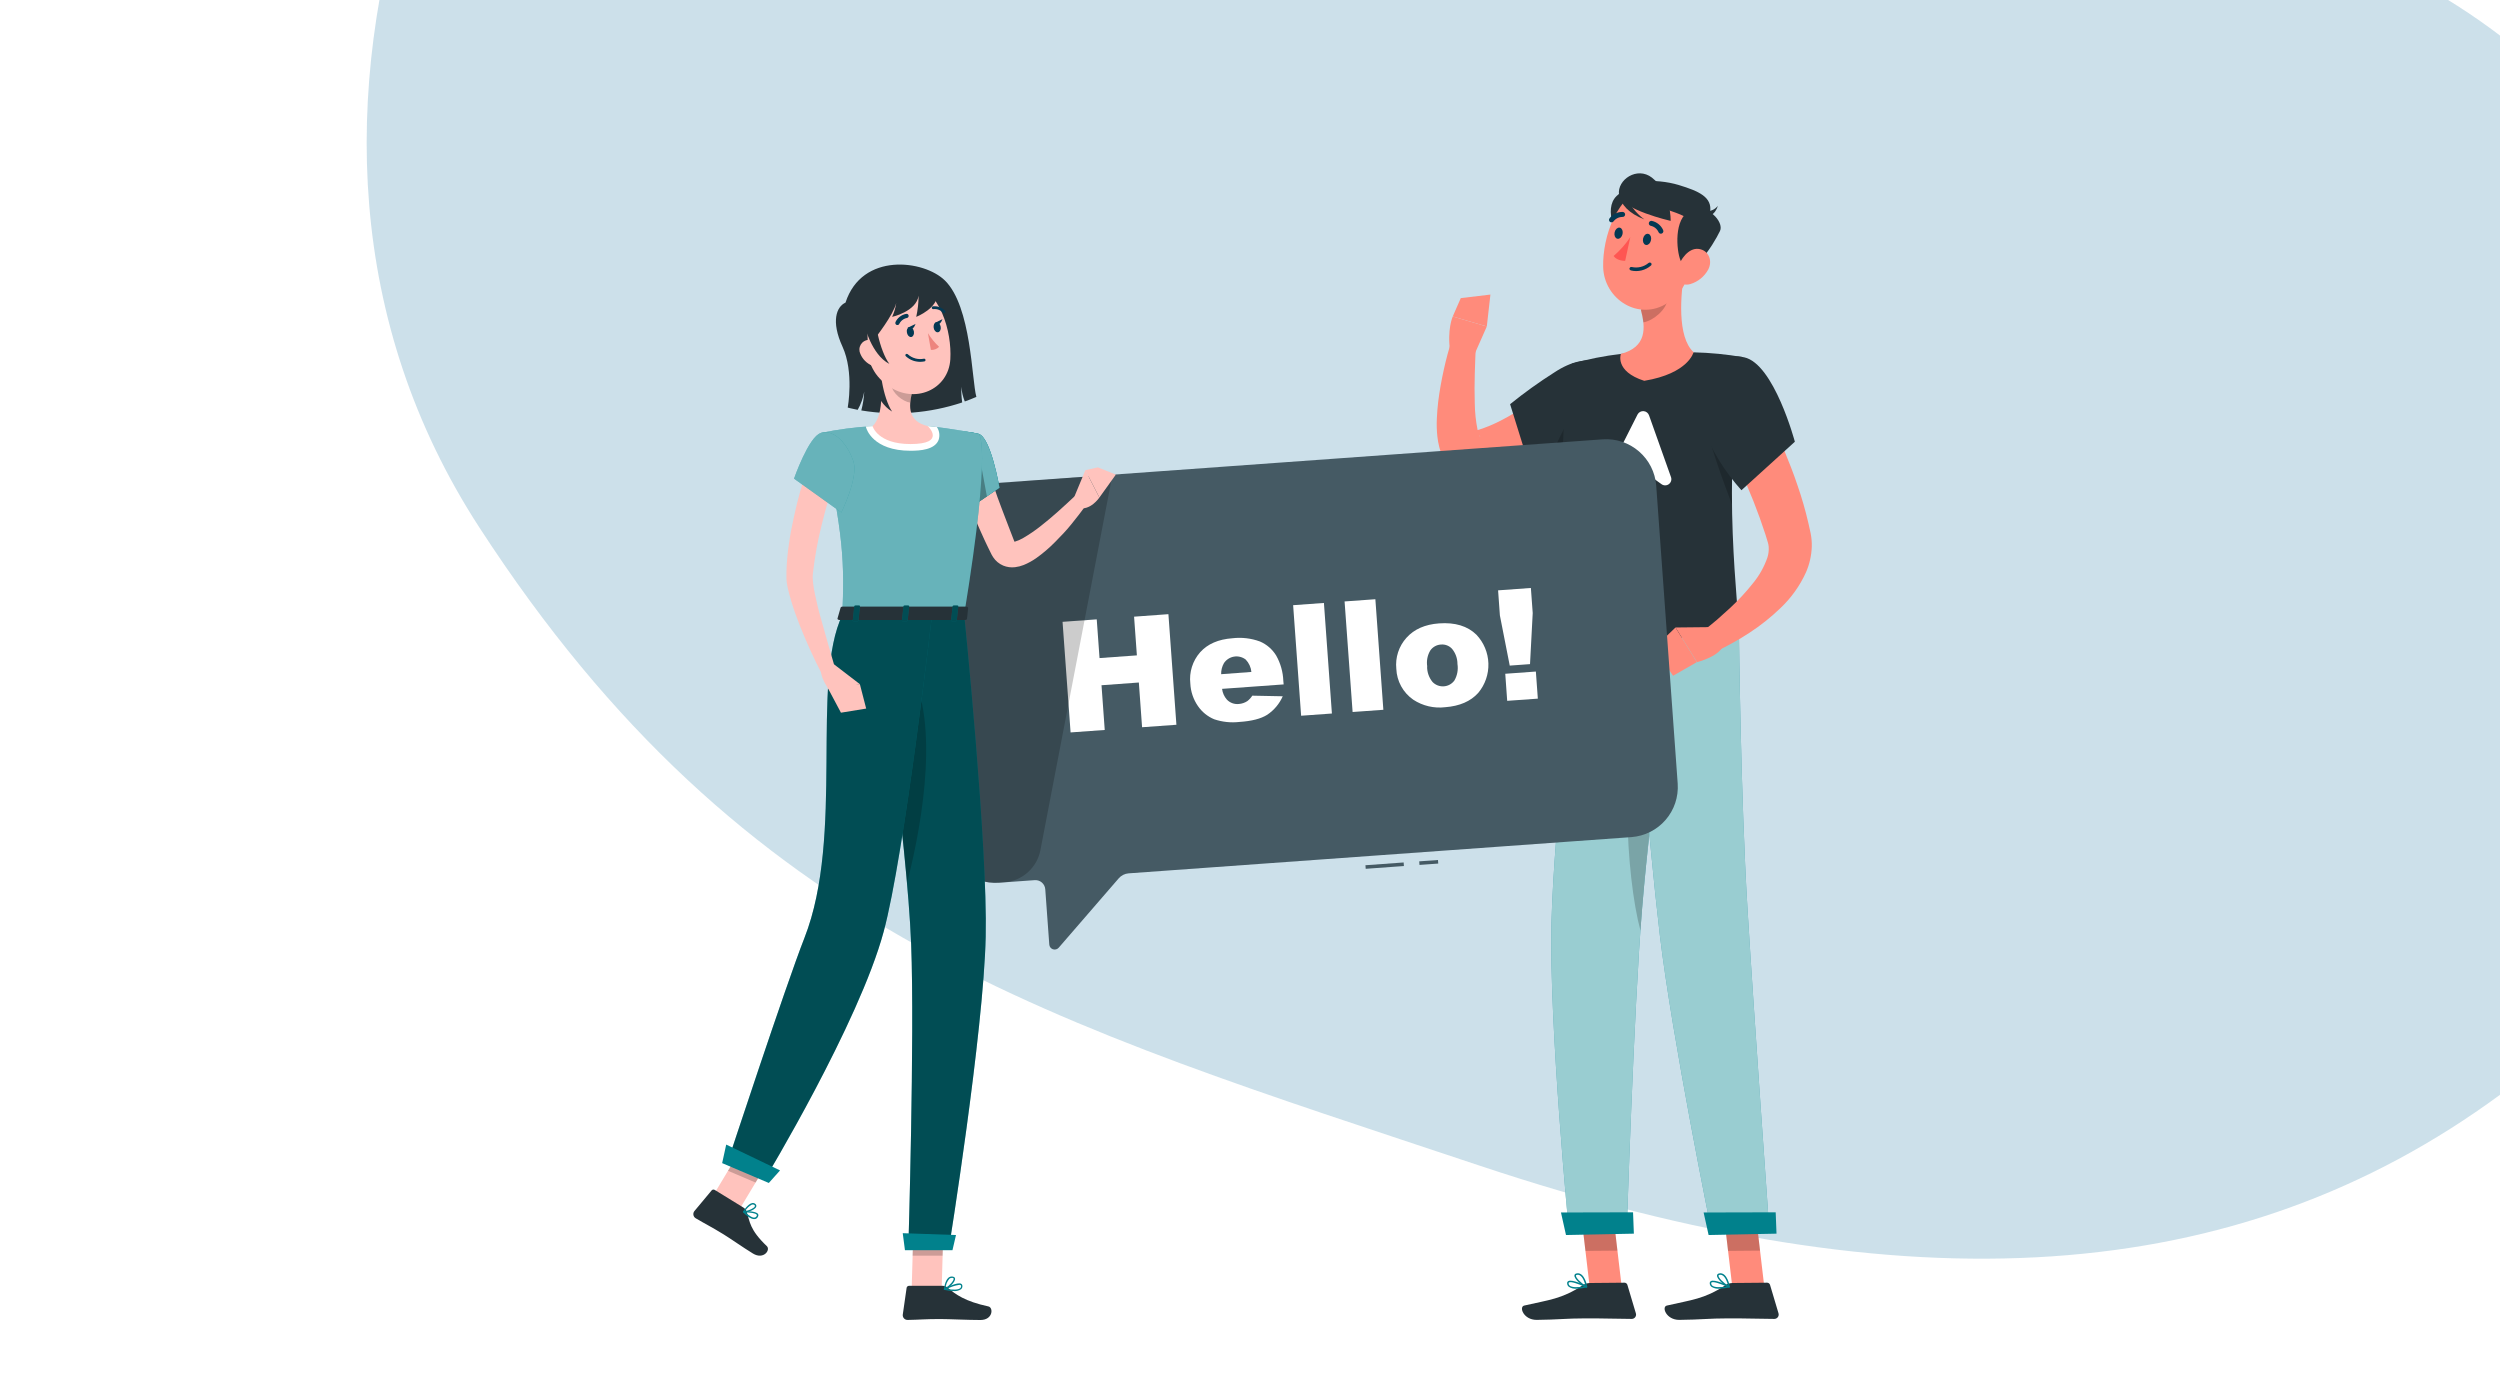 <svg width="375" height="209" viewBox="0 0 375 209" fill="none" xmlns="http://www.w3.org/2000/svg">
<rect x="0" y="0" width="375" height="209" fill="#808080" stroke="none"/>
<g clip-path="url(#clip0_0_3515)">
<rect width="375" height="209" fill="white"/>
<path opacity="0.2" d="M118.072 -104.162C118.072 -104.162 157.957 -136.738 209.832 -122.316C261.707 -107.895 283.429 -63.164 313.171 -32.435C328.753 -16.349 351.769 -10.421 370.279 1.964C429.479 41.565 420.702 130.625 375.063 164.172C335.549 193.251 286.176 196.29 221.932 174.844C157.688 153.398 111.717 140.516 71.88 79.082C32.042 17.648 68.936 -59.951 118.072 -104.162Z" fill="#036696"/>
<path d="M243.734 36.917C242.589 35.772 240.385 31.434 242.497 29.392C244.61 27.349 246.491 29.204 246.636 30.198C246.781 31.192 246.394 39.573 243.734 36.917Z" fill="#263238"/>
<path d="M243.249 192.962L238.448 193.005L237.142 181.91L241.937 181.867L243.249 192.962Z" fill="#FF8B7B"/>
<path d="M238.441 192.452L243.677 192.403C243.773 192.405 243.867 192.437 243.944 192.495C244.022 192.553 244.078 192.634 244.107 192.726L245.375 196.978C245.409 197.077 245.419 197.182 245.403 197.286C245.387 197.389 245.347 197.487 245.285 197.572C245.223 197.656 245.142 197.724 245.048 197.771C244.955 197.817 244.851 197.84 244.747 197.838C242.86 197.838 240.118 197.736 237.758 197.757C234.985 197.757 233.748 197.951 230.491 197.983C228.523 197.983 227.803 196.016 228.636 195.833C232.329 194.978 234.237 194.865 237.328 192.839C237.654 192.604 238.04 192.47 238.441 192.452Z" fill="#263238"/>
<path opacity="0.2" d="M237.142 181.916L237.819 187.636L242.614 187.593L241.942 181.873L237.142 181.916Z" fill="black"/>
<path d="M236.459 193.307C236.976 193.297 237.492 193.234 237.996 193.119C238.02 193.115 238.042 193.104 238.059 193.086C238.075 193.068 238.085 193.046 238.088 193.022C238.09 192.999 238.085 192.975 238.073 192.955C238.062 192.935 238.044 192.919 238.023 192.909C237.797 192.796 235.782 191.834 235.228 192.172C235.177 192.205 235.135 192.251 235.107 192.304C235.078 192.358 235.065 192.418 235.067 192.479C235.065 192.582 235.088 192.685 235.133 192.778C235.177 192.871 235.243 192.953 235.325 193.016C235.661 193.235 236.059 193.337 236.459 193.307ZM237.609 192.963C236.572 193.145 235.782 193.108 235.459 192.85C235.403 192.806 235.359 192.75 235.33 192.685C235.301 192.62 235.288 192.55 235.292 192.479C235.289 192.457 235.293 192.434 235.302 192.414C235.312 192.394 235.327 192.377 235.346 192.366C235.647 192.183 236.787 192.613 237.609 192.963Z" fill="#01818C"/>
<path d="M237.976 193.151C238.002 193.149 238.026 193.139 238.046 193.124C238.063 193.112 238.075 193.095 238.082 193.076C238.088 193.057 238.089 193.036 238.084 193.016C238.084 192.93 237.708 190.866 236.568 190.995C236.267 191.027 236.181 191.183 236.165 191.301C236.084 191.839 237.315 192.882 237.928 193.14L237.976 193.151ZM236.665 191.215C237.353 191.215 237.697 192.339 237.815 192.828C237.181 192.473 236.342 191.656 236.391 191.334C236.391 191.334 236.391 191.242 236.595 191.221L236.665 191.215Z" fill="#01818C"/>
<path d="M239.857 61.144L239.362 61.681L238.9 62.138C238.594 62.439 238.276 62.724 237.959 63.004C237.329 63.57 236.684 64.107 236.024 64.616C234.693 65.674 233.293 66.64 231.831 67.508C231.095 67.944 230.337 68.358 229.568 68.75C228.799 69.142 227.988 69.481 227.171 69.825C225.495 70.494 223.75 70.971 221.967 71.25L221.569 71.309C221.311 71.342 221.051 71.358 220.79 71.357C220.191 71.352 219.599 71.235 219.043 71.013C218.492 70.792 217.987 70.469 217.554 70.062C217.209 69.733 216.909 69.361 216.662 68.954C216.318 68.365 216.06 67.729 215.893 67.067C215.763 66.555 215.667 66.034 215.608 65.509C215.51 64.6 215.483 63.685 215.527 62.773C215.565 61.902 215.635 61.063 215.732 60.241C215.936 58.59 216.226 57.015 216.581 55.403C216.936 53.79 217.339 52.301 217.86 50.742L221.392 51.441C221.263 54.462 221.118 57.558 221.215 60.483C221.232 61.84 221.376 63.194 221.645 64.525C221.698 64.771 221.771 65.012 221.865 65.245C221.94 65.428 222.032 65.541 222.026 65.493C221.995 65.411 221.946 65.337 221.881 65.278C221.735 65.136 221.564 65.023 221.376 64.944C221.183 64.863 220.978 64.814 220.769 64.799C220.672 64.799 220.629 64.799 220.57 64.799H220.629L220.742 64.767C222.015 64.44 223.254 63.99 224.44 63.423C225.681 62.824 226.883 62.145 228.036 61.391C229.203 60.617 230.353 59.778 231.46 58.891C231.998 58.451 232.562 57.988 233.073 57.521L233.858 56.811L234.234 56.462L234.562 56.15L239.857 61.144Z" fill="#FF8B7B"/>
<path d="M242.7 59.246C242.517 54.177 238.357 52.414 233.143 55.87C230.844 57.328 228.631 58.916 226.515 60.628L229.885 71.454C229.885 71.454 236.336 69.406 240.066 65.385C242.577 62.654 242.765 60.972 242.7 59.246Z" fill="#263238"/>
<path opacity="0.2" d="M236.35 61.408C236.35 61.408 233.237 65.859 232.135 70.59C233.665 69.937 235.14 69.16 236.543 68.267L236.35 61.408Z" fill="black"/>
<path d="M221.216 53.05L223.022 48.97L217.91 47.476C217.91 47.476 217.034 49.427 217.534 52.776L221.216 53.05Z" fill="#FF8B7B"/>
<path d="M223.564 44.185L219.118 44.717L217.909 47.474L223.021 48.969L223.564 44.185Z" fill="#FF8B7B"/>
<path d="M236.383 95.993C236.383 95.993 233.083 123.656 232.717 138.46C232.341 153.839 235.356 184.861 235.356 184.861L244.016 184.678C244.016 184.678 245.059 151.468 246.317 136.25C247.682 119.662 251.123 95.692 251.123 95.692L236.383 95.993Z" fill="#01818C"/>
<path opacity="0.6" d="M236.383 95.993C236.383 95.993 233.083 123.656 232.717 138.46C232.341 153.839 235.356 184.861 235.356 184.861L244.016 184.678C244.016 184.678 245.059 151.468 246.317 136.25C247.682 119.662 251.123 95.692 251.123 95.692L236.383 95.993Z" fill="white"/>
<path opacity="0.2" d="M246.7 103.826C242.83 112.357 243.867 131.413 246.066 139.584C246.146 138.396 246.232 137.272 246.318 136.235C247.216 125.301 249.006 111.169 250.14 102.799C249.087 101.273 247.909 101.154 246.7 103.826Z" fill="black"/>
<path d="M245.08 185.049L234.899 185.254L234.146 181.873L244.957 181.846L245.08 185.049Z" fill="#01818C"/>
<path d="M264.638 192.962L259.843 193.005L258.537 181.91L263.332 181.867L264.638 192.962Z" fill="#FF8B7B"/>
<path d="M259.832 192.452L265.073 192.403C265.169 192.406 265.262 192.438 265.34 192.496C265.417 192.553 265.474 192.634 265.503 192.726L266.771 196.978C266.804 197.077 266.812 197.182 266.796 197.285C266.78 197.388 266.739 197.485 266.678 197.569C266.616 197.653 266.536 197.722 266.443 197.768C266.35 197.815 266.247 197.839 266.143 197.838C264.25 197.838 261.514 197.736 259.154 197.757C256.381 197.757 255.139 197.951 251.887 197.983C249.919 197.983 249.199 196.016 250.032 195.833C253.72 194.978 255.628 194.865 258.724 192.839C259.048 192.604 259.433 192.47 259.832 192.452Z" fill="#263238"/>
<path opacity="0.2" d="M258.537 181.916L259.209 187.636L264.009 187.593L263.337 181.873L258.537 181.916Z" fill="black"/>
<path d="M257.853 193.307C258.371 193.297 258.886 193.234 259.391 193.119C259.414 193.115 259.435 193.103 259.451 193.086C259.467 193.068 259.476 193.045 259.477 193.022C259.48 192.999 259.476 192.976 259.466 192.956C259.455 192.935 259.438 192.919 259.417 192.909C259.186 192.796 257.17 191.834 256.622 192.172C256.57 192.204 256.528 192.25 256.499 192.303C256.471 192.357 256.458 192.418 256.461 192.479C256.46 192.582 256.482 192.683 256.526 192.777C256.569 192.87 256.634 192.952 256.714 193.016C257.052 193.234 257.452 193.336 257.853 193.307ZM259.004 192.963C257.966 193.145 257.176 193.108 256.853 192.85C256.798 192.806 256.753 192.749 256.724 192.685C256.694 192.62 256.679 192.55 256.681 192.479C256.678 192.457 256.682 192.434 256.691 192.414C256.701 192.394 256.716 192.377 256.735 192.366C257.036 192.183 258.165 192.613 259.004 192.963Z" fill="#01818C"/>
<path d="M259.363 193.151C259.38 193.15 259.396 193.146 259.411 193.139C259.426 193.131 259.439 193.121 259.449 193.109C259.46 193.096 259.468 193.081 259.473 193.065C259.477 193.049 259.478 193.033 259.476 193.016C259.476 192.93 259.1 190.866 257.96 190.995C257.659 191.027 257.573 191.183 257.552 191.301C257.476 191.839 258.707 192.882 259.32 193.14L259.363 193.151ZM258.057 191.215C258.74 191.215 259.089 192.339 259.207 192.828C258.573 192.473 257.729 191.656 257.777 191.334C257.777 191.334 257.777 191.242 257.982 191.221L258.057 191.215Z" fill="#01818C"/>
<path d="M244.833 95.812C244.833 95.812 247.226 125.576 248.973 140.262C250.784 155.539 256.751 184.846 256.751 184.846L265.411 184.663C265.411 184.663 263.035 151.389 262.116 136.144C261.11 119.507 260.852 95.446 260.852 95.446L244.833 95.812Z" fill="#01818C"/>
<path opacity="0.6" d="M244.833 95.812C244.833 95.812 247.226 125.576 248.973 140.262C250.784 155.539 256.751 184.846 256.751 184.846L265.411 184.663C265.411 184.663 263.035 151.389 262.116 136.144C261.11 119.507 260.852 95.446 260.852 95.446L244.833 95.812Z" fill="white"/>
<path d="M266.476 185.049L256.29 185.254L255.542 181.873L266.353 181.846L266.476 185.049Z" fill="#01818C"/>
<path d="M235.786 54.544C235.786 54.544 232.244 67.692 236.383 95.994C244.113 95.828 257.095 95.526 260.852 95.457C260.949 91.516 258.041 72.197 261.444 53.571C258.996 53.148 256.52 52.907 254.036 52.85C250.401 52.718 246.761 52.797 243.135 53.087C240.651 53.381 238.194 53.868 235.786 54.544Z" fill="#263238"/>
<path opacity="0.2" d="M259.961 66.827L255.957 63.511C256.22 66.102 258.564 72.45 259.8 75.665C259.779 72.848 259.805 69.875 259.961 66.827Z" fill="black"/>
<path d="M245.635 62.166L241.265 70.816C241.173 70.997 241.14 71.204 241.173 71.405C241.205 71.606 241.301 71.791 241.445 71.935C241.59 72.078 241.776 72.172 241.978 72.203C242.179 72.234 242.385 72.2 242.566 72.106L245.42 70.536C245.576 70.453 245.751 70.415 245.927 70.426C246.103 70.437 246.272 70.498 246.415 70.601L249.226 72.627C249.388 72.745 249.583 72.807 249.782 72.805C249.982 72.803 250.176 72.737 250.335 72.617C250.494 72.496 250.61 72.327 250.666 72.136C250.722 71.944 250.715 71.739 250.645 71.552L247.361 62.317C247.304 62.141 247.196 61.986 247.052 61.871C246.907 61.757 246.732 61.687 246.548 61.671C246.364 61.654 246.179 61.693 246.017 61.781C245.855 61.869 245.722 62.003 245.635 62.166Z" fill="white"/>
<path d="M252.693 40.572C252.08 44.099 251.532 50.538 254.037 52.823C254.037 52.823 253.306 56.016 246.635 57.123C242.152 55.683 243.135 53.081 243.135 53.081C247.027 52.06 246.861 49.162 246.124 46.453L252.693 40.572Z" fill="#FF8B7B"/>
<path opacity="0.2" d="M250.016 42.965L246.125 46.427C246.306 47.058 246.432 47.703 246.501 48.356C247.995 48.109 250.011 46.421 250.135 44.857C250.211 44.224 250.171 43.583 250.016 42.965Z" fill="black"/>
<path d="M254.827 36.234C253.531 40.814 253.01 43.561 250.15 45.437C245.85 48.254 240.576 44.9 240.474 40.013C240.378 35.627 242.506 28.87 247.462 28.01C248.551 27.817 249.671 27.905 250.716 28.266C251.761 28.627 252.697 29.248 253.434 30.072C254.172 30.896 254.687 31.894 254.931 32.972C255.174 34.051 255.139 35.174 254.827 36.234Z" fill="#FF8B7B"/>
<path d="M252.07 39.041C251.468 37.579 251.032 32.763 253.543 31.58C256.053 30.397 258.66 33.284 257.999 34.649C256.983 36.767 253.468 42.428 252.07 39.041Z" fill="#263238"/>
<path d="M253.57 33.278C252.952 31.665 245.582 30.751 244.55 29.015C243.325 26.951 248.351 26.703 251.807 27.752C254.844 28.676 256.871 29.569 256.516 31.826C256.317 33.106 253.57 33.278 253.57 33.278Z" fill="#263238"/>
<path d="M255.173 31.618C255.173 31.618 256.786 32.059 257.668 30.876C257.388 32.048 256.017 33.23 255.173 31.618Z" fill="#263238"/>
<path d="M247.792 26.645C245.578 24.925 242.562 26.946 242.847 29.188C243.132 31.429 250.598 33.133 250.598 33.133C250.598 33.133 250.733 28.93 247.792 26.645Z" fill="#263238"/>
<path d="M242.85 29.198C243.188 30.768 244.333 31.999 246.65 32.913C245.309 31.921 244.293 30.554 243.731 28.983L242.85 29.198Z" fill="#263238"/>
<path d="M244.548 35.562C243.846 36.62 243.001 37.575 242.038 38.401C242.575 39.169 243.774 39.132 243.774 39.132L244.548 35.562Z" fill="#FF5652"/>
<path d="M247.501 36.003C247.42 36.385 247.157 36.648 246.909 36.594C246.662 36.541 246.528 36.186 246.608 35.81C246.689 35.433 246.958 35.17 247.205 35.224C247.452 35.278 247.587 35.648 247.501 36.003Z" fill="#043953" stroke="#043953" stroke-width="0.3"/>
<path d="M243.235 35.08C243.149 35.456 242.885 35.719 242.638 35.666C242.391 35.612 242.256 35.262 242.337 34.886C242.418 34.51 242.686 34.246 242.934 34.295C243.181 34.343 243.315 34.703 243.235 35.08Z" fill="#043953" stroke="#043953" stroke-width="0.3"/>
<path d="M244.647 40.417C245.152 40.542 245.68 40.544 246.185 40.421C246.691 40.298 247.159 40.055 247.55 39.712C247.561 39.702 247.569 39.69 247.575 39.676C247.581 39.662 247.584 39.647 247.584 39.632C247.584 39.617 247.581 39.602 247.575 39.588C247.569 39.574 247.561 39.562 247.55 39.551C247.528 39.531 247.499 39.52 247.47 39.52C247.44 39.52 247.411 39.531 247.389 39.551C247.022 39.86 246.588 40.079 246.121 40.19C245.654 40.301 245.168 40.301 244.701 40.191C244.671 40.184 244.64 40.19 244.614 40.207C244.589 40.224 244.571 40.25 244.564 40.28C244.558 40.31 244.563 40.341 244.58 40.367C244.597 40.392 244.623 40.41 244.653 40.417H244.647Z" fill="#043953" stroke="#043953" stroke-width="0.3"/>
<path d="M249.085 34.907C249.126 34.915 249.169 34.912 249.209 34.898C249.248 34.884 249.283 34.859 249.31 34.826C249.336 34.794 249.353 34.754 249.359 34.713C249.365 34.671 249.36 34.629 249.343 34.59C249.198 34.259 248.976 33.967 248.695 33.739C248.415 33.511 248.084 33.353 247.73 33.278C247.671 33.27 247.61 33.286 247.562 33.323C247.514 33.359 247.482 33.412 247.472 33.472C247.468 33.501 247.469 33.531 247.476 33.56C247.483 33.589 247.496 33.616 247.513 33.64C247.531 33.664 247.553 33.684 247.578 33.7C247.603 33.715 247.631 33.725 247.661 33.73C247.939 33.791 248.2 33.918 248.419 34.101C248.639 34.283 248.812 34.515 248.924 34.778C248.939 34.811 248.961 34.839 248.989 34.862C249.017 34.884 249.05 34.9 249.085 34.907Z" fill="#043953" stroke="#043953" stroke-width="0.3"/>
<path d="M241.673 33.203C241.716 33.214 241.76 33.213 241.802 33.199C241.843 33.184 241.879 33.157 241.905 33.122C242.075 32.894 242.296 32.709 242.551 32.582C242.806 32.455 243.087 32.389 243.372 32.391C243.432 32.397 243.492 32.378 243.538 32.34C243.584 32.302 243.614 32.247 243.619 32.187C243.625 32.127 243.607 32.067 243.568 32.021C243.53 31.974 243.475 31.945 243.415 31.939C243.054 31.929 242.697 32.005 242.372 32.163C242.047 32.32 241.765 32.553 241.55 32.843C241.531 32.865 241.516 32.892 241.508 32.921C241.5 32.95 241.497 32.98 241.501 33.009C241.504 33.039 241.514 33.068 241.529 33.093C241.543 33.119 241.563 33.142 241.587 33.16C241.612 33.181 241.641 33.196 241.673 33.203Z" fill="#043953" stroke="#043953" stroke-width="0.3"/>
<path d="M262.617 57.237C263.595 58.947 264.412 60.602 265.261 62.306C266.111 64.01 266.874 65.725 267.6 67.478C268.325 69.23 269.03 71.009 269.642 72.853C270.28 74.692 270.818 76.563 271.255 78.46L271.583 79.927C271.726 80.616 271.788 81.32 271.766 82.024C271.72 83.331 271.43 84.618 270.911 85.819C269.998 87.842 268.7 89.668 267.089 91.194C265.652 92.582 264.086 93.829 262.412 94.919C261.601 95.457 260.762 95.951 259.918 96.425C259.074 96.898 258.236 97.333 257.295 97.747L255.51 94.624C256.161 94.086 256.876 93.549 257.542 92.968C258.209 92.388 258.859 91.796 259.504 91.205C260.75 90.049 261.905 88.8 262.961 87.469C263.899 86.327 264.627 85.028 265.111 83.631C265.277 83.111 265.343 82.563 265.304 82.018C265.289 81.799 265.247 81.583 265.181 81.373L264.815 80.169C263.729 76.829 262.436 73.56 260.945 70.38C260.208 68.768 259.424 67.155 258.639 65.542C257.854 63.93 257.026 62.317 256.225 60.785L262.617 57.237Z" fill="#FF8B7B"/>
<path d="M261.628 53.597C266.111 54.564 269.229 66.261 269.229 66.261L261.214 73.534C258.666 70.699 256.662 67.419 255.301 63.858C253.178 58.005 256.833 52.554 261.628 53.597Z" fill="#263238"/>
<path d="M256.485 94.069L251.33 94.123L254.555 99.321C254.555 99.321 258.226 98.413 258.554 96.569L256.485 94.069Z" fill="#FF8B7B"/>
<path d="M248.118 97.192L250.961 101.364L254.525 99.321L251.327 94.123L248.118 97.192Z" fill="#FF8B7B"/>
<path d="M256.237 40.428C255.664 41.482 254.698 42.266 253.549 42.61C252.023 43.056 251.243 41.696 251.652 40.25C252.023 38.95 253.264 37.149 254.791 37.337C256.318 37.525 256.92 39.132 256.237 40.428Z" fill="#FF8B7B"/>
<path d="M210.547 129.369L204.816 129.785L204.855 130.321L210.586 129.905L210.547 129.369Z" fill="#455A64"/>
<path d="M215.697 128.999L212.882 129.203L212.921 129.739L215.735 129.535L215.697 128.999Z" fill="#455A64"/>
<path d="M240.427 65.898L145.517 72.742C143.542 72.896 141.707 73.823 140.411 75.321C139.115 76.82 138.462 78.769 138.594 80.746L141.819 125.48C141.972 127.459 142.9 129.297 144.401 130.594C145.902 131.892 147.854 132.544 149.834 132.409L155.209 132.022C155.6 131.994 155.986 132.122 156.282 132.378C156.578 132.634 156.761 132.997 156.79 133.388L157.392 141.677C157.402 141.837 157.459 141.991 157.557 142.119C157.655 142.246 157.789 142.342 157.942 142.392C158.094 142.443 158.259 142.447 158.414 142.404C158.568 142.361 158.707 142.272 158.811 142.15L167.81 131.748C168.188 131.313 168.723 131.044 169.299 131.001L244.727 125.566C246.704 125.414 248.54 124.487 249.837 122.989C251.135 121.49 251.788 119.54 251.656 117.562L248.431 72.828C248.278 70.851 247.352 69.015 245.853 67.718C244.355 66.42 242.405 65.767 240.427 65.898Z" fill="#455A64"/>
<path d="M159.383 93.275L164.511 92.904L164.93 98.71L170.532 98.307L170.112 92.501L175.262 92.125L176.461 108.714L171.311 109.085L170.827 102.376L165.226 102.785L165.71 109.493L160.587 109.864L159.383 93.275Z" fill="white"/>
<path opacity="0.2" d="M145.517 72.742C143.542 72.896 141.707 73.823 140.411 75.322C139.115 76.82 138.462 78.769 138.594 80.746L141.819 125.481C141.972 127.459 142.9 129.297 144.401 130.595C145.902 131.892 147.854 132.545 149.834 132.41L150.624 132.351C151.937 132.256 153.182 131.73 154.166 130.855C155.149 129.981 155.817 128.806 156.064 127.513L166.874 71.199L145.517 72.742Z" fill="black"/>
<path d="M192.547 102.662L183.311 103.328C183.382 103.927 183.634 104.489 184.032 104.941C184.26 105.181 184.541 105.366 184.853 105.479C185.164 105.593 185.498 105.633 185.827 105.597C186.28 105.564 186.717 105.416 187.096 105.167C187.392 104.942 187.646 104.665 187.843 104.35L192.412 104.441C191.915 105.568 191.108 106.53 190.085 107.215C189.146 107.81 187.759 108.168 185.924 108.29C184.641 108.439 183.341 108.302 182.118 107.887C181.138 107.475 180.296 106.79 179.694 105.914C179.003 104.916 178.606 103.745 178.549 102.533C178.453 101.691 178.534 100.839 178.788 100.03C179.042 99.222 179.462 98.476 180.022 97.84C181.14 96.593 182.752 95.892 184.86 95.738C186.255 95.572 187.669 95.738 188.988 96.222C189.998 96.653 190.849 97.388 191.423 98.324C192.081 99.486 192.449 100.79 192.498 102.124L192.547 102.662ZM187.709 100.791C187.643 100.092 187.342 99.436 186.854 98.931C186.608 98.742 186.326 98.606 186.025 98.53C185.725 98.454 185.412 98.441 185.106 98.492C184.8 98.542 184.507 98.655 184.247 98.823C183.986 98.991 183.763 99.211 183.591 99.469C183.304 99.975 183.159 100.548 183.172 101.13L187.709 100.791Z" fill="white"/>
<path d="M193.97 90.777L198.588 90.443L199.786 107.027L195.169 107.36L193.97 90.777Z" fill="white"/>
<path d="M201.687 90.217L206.305 89.884L207.503 106.467L202.891 106.8L201.687 90.217Z" fill="white"/>
<path d="M209.448 100.324C209.361 99.482 209.452 98.632 209.715 97.828C209.978 97.024 210.407 96.285 210.975 95.658C212.125 94.378 213.754 93.662 215.861 93.508C218.262 93.336 220.129 93.902 221.462 95.206C222.57 96.374 223.209 97.908 223.26 99.516C223.31 101.125 222.768 102.696 221.737 103.931C220.597 105.199 218.945 105.916 216.78 106.081C215.099 106.283 213.4 105.883 211.985 104.952C211.233 104.43 210.612 103.74 210.172 102.937C209.731 102.133 209.484 101.239 209.448 100.324ZM214.066 99.98C214.057 100.828 214.348 101.653 214.888 102.307C215.106 102.53 215.369 102.703 215.661 102.814C215.952 102.925 216.264 102.971 216.574 102.95C216.885 102.928 217.188 102.84 217.461 102.69C217.734 102.54 217.971 102.332 218.156 102.081C218.591 101.333 218.754 100.458 218.619 99.603C218.624 98.772 218.337 97.965 217.807 97.324C217.6 97.097 217.343 96.921 217.057 96.809C216.771 96.697 216.463 96.653 216.157 96.679C215.837 96.694 215.526 96.782 215.246 96.937C214.967 97.092 214.726 97.309 214.544 97.572C214.111 98.295 213.949 99.148 214.087 99.98H214.066Z" fill="white"/>
<path d="M224.714 88.551L229.632 88.196L229.907 91.959L229.503 99.619L226.461 99.84L224.983 92.314L224.714 88.551ZM225.789 101.065L230.38 100.732L230.675 104.796L226.079 105.124L225.789 101.065Z" fill="white"/>
<path d="M144.204 58.013C144.18 58.8 144.221 59.588 144.328 60.368C139.457 61.994 134.262 62.406 129.196 61.566C129.439 60.647 129.586 59.705 129.636 58.755C129.467 59.711 129.134 60.632 128.653 61.475C127.696 61.292 127.158 61.136 127.158 61.136C127.158 61.136 128.137 55.847 126.373 51.998C124.61 48.149 125.492 45.999 126.825 45.392C129.298 37.791 138.592 38.989 141.737 42.075C145.725 45.988 145.747 57.013 146.456 59.534C145.87 59.787 145.295 60.018 144.72 60.222C144.432 59.518 144.258 58.772 144.204 58.013Z" fill="#263238"/>
<path d="M148.046 69.845L148.53 71.377C148.708 71.914 148.885 72.452 149.068 72.963C149.428 74.038 149.804 75.113 150.207 76.145C150.611 77.177 150.998 78.263 151.417 79.316L152.04 80.929L152.196 81.327L152.234 81.418C152.167 81.36 152.091 81.314 152.008 81.284C151.89 81.241 151.842 81.284 151.917 81.284C152.046 81.283 152.175 81.263 152.298 81.225C152.719 81.091 153.123 80.911 153.503 80.687C154.419 80.153 155.296 79.553 156.126 78.892C156.997 78.214 157.851 77.489 158.69 76.742C159.528 75.994 160.372 75.215 161.184 74.451L162.834 75.849C162.146 76.838 161.421 77.741 160.684 78.66C159.948 79.58 159.12 80.44 158.271 81.294C157.396 82.187 156.445 83 155.427 83.724C154.845 84.132 154.219 84.475 153.562 84.746C153.144 84.913 152.707 85.025 152.261 85.079C151.655 85.154 151.04 85.071 150.476 84.837C149.861 84.575 149.338 84.138 148.971 83.579C148.89 83.456 148.815 83.332 148.756 83.219L148.611 82.929L148.417 82.536C148.165 81.999 147.88 81.461 147.659 80.956C147.17 79.881 146.681 78.806 146.235 77.731C145.789 76.656 145.353 75.548 144.939 74.441C144.746 73.903 144.552 73.317 144.37 72.753C144.187 72.188 144.009 71.635 143.832 70.974L148.046 69.845Z" fill="#FFC3BD"/>
<path d="M146.774 65.072C148.628 65.545 149.924 73.167 149.924 73.167L144.817 76.64C144.817 76.64 139.925 68.947 141.35 66.91C142.834 64.792 144.07 64.384 146.774 65.072Z" fill="#01818C"/>
<path d="M146.774 65.072C148.628 65.545 149.924 73.167 149.924 73.167L144.817 76.64C144.817 76.64 139.925 68.947 141.35 66.91C142.834 64.792 144.07 64.384 146.774 65.072Z" fill="#01818C"/>
<path opacity="0.4" d="M146.774 65.072C148.628 65.545 149.924 73.167 149.924 73.167L144.817 76.64C144.817 76.64 139.925 68.947 141.35 66.91C142.834 64.792 144.07 64.384 146.774 65.072Z" fill="white"/>
<path opacity="0.3" d="M146.609 66.774L148.034 74.456L145.163 76.402L146.609 66.774Z" fill="black"/>
<path d="M161.1 74.634L162.804 70.527L164.905 74.634C164.905 74.634 163.54 76.677 161.739 76.177L161.1 74.634Z" fill="#FFC3BD"/>
<path d="M164.681 70.103L167.38 71.188L164.907 74.634L162.8 70.527L164.681 70.103Z" fill="#FFC3BD"/>
<path d="M136.749 193.395H141.248L141.549 182.982H137.05L136.749 193.395Z" fill="#FFC3BD"/>
<path d="M106.582 179.982L110.716 181.745L116.129 172.736L111.99 170.973L106.582 179.982Z" fill="#FFC3BD"/>
<path d="M111.511 181.133L107.21 178.488C107.137 178.441 107.048 178.422 106.962 178.436C106.876 178.45 106.798 178.495 106.743 178.563L104.157 181.665C104.093 181.746 104.046 181.84 104.021 181.941C103.996 182.041 103.993 182.146 104.012 182.248C104.031 182.35 104.071 182.446 104.131 182.531C104.19 182.616 104.267 182.687 104.356 182.74C105.872 183.638 106.646 183.992 108.538 185.154C109.704 185.874 111.328 187.035 112.935 188.024C114.542 189.013 115.623 187.487 115.026 186.922C112.419 184.433 112.494 183.251 112.005 181.778C111.924 181.51 111.748 181.281 111.511 181.133Z" fill="#263238"/>
<path d="M141.4 192.873H136.352C136.265 192.872 136.181 192.903 136.115 192.959C136.049 193.015 136.005 193.094 135.992 193.179L135.417 197.179C135.403 197.281 135.411 197.386 135.441 197.485C135.472 197.584 135.523 197.675 135.592 197.752C135.661 197.83 135.746 197.891 135.841 197.932C135.936 197.973 136.039 197.993 136.142 197.991C137.906 197.964 138.755 197.856 140.98 197.856C142.346 197.856 145.173 198.001 147.06 198.001C148.947 198.001 149.044 196.136 148.259 195.964C144.738 195.206 143.351 194.163 142.163 193.169C141.953 192.981 141.681 192.876 141.4 192.873Z" fill="#263238"/>
<path opacity="0.2" d="M141.541 182.987L141.391 188.352H136.892L137.047 182.987H141.541Z" fill="black"/>
<path opacity="0.2" d="M111.989 170.979L116.123 172.737L113.333 177.382L109.199 175.619L111.989 170.979Z" fill="black"/>
<path d="M146.774 65.071C146.774 65.071 148.924 65.824 144.624 92.201H126.347C126.654 84.772 126.665 80.192 123.122 64.942C125.678 64.414 128.268 64.073 130.874 63.921C133.635 63.722 136.407 63.722 139.168 63.921C142.737 64.243 146.774 65.071 146.774 65.071Z" fill="#01818C"/>
<path opacity="0.4" d="M146.774 65.071C146.774 65.071 148.924 65.824 144.624 92.201H126.347C126.654 84.772 126.665 80.192 123.122 64.942C125.678 64.414 128.268 64.073 130.874 63.921C133.635 63.722 136.407 63.722 139.168 63.921C142.737 64.243 146.774 65.071 146.774 65.071Z" fill="white"/>
<path d="M130.886 63.915C133.647 63.721 136.419 63.721 139.18 63.915C139.626 63.958 140.083 64.006 140.535 64.06C140.723 64.343 140.843 64.664 140.887 65.001C140.931 65.337 140.897 65.679 140.787 66.001C140.201 67.447 138.099 67.613 136.573 67.613C130.923 67.613 129.966 64.313 129.929 64.173L129.875 63.974L130.886 63.915Z" fill="white"/>
<path d="M131.706 54.583C132.244 57.271 132.754 62.141 130.884 63.92C130.884 63.92 131.615 66.608 136.571 66.608C142.022 66.608 139.178 63.92 139.178 63.92C136.2 63.211 136.281 61.001 136.797 58.932L131.706 54.583Z" fill="#FFC3BD"/>
<path d="M132.25 52.685C131.61 54.798 132.497 59.797 133.814 61.733C131.218 60.243 130.342 55.707 130.342 55.707L132.25 52.685Z" fill="#263238"/>
<path opacity="0.2" d="M133.781 56.357L136.797 58.927C136.665 59.409 136.578 59.902 136.539 60.4C135.405 60.233 133.851 58.986 133.722 57.798C133.655 57.318 133.675 56.83 133.781 56.357Z" fill="black"/>
<path d="M129.245 49.821C130.287 54.159 130.632 56.019 133.244 57.884C137.173 60.684 142.275 58.459 142.549 53.895C142.796 49.788 141.055 43.386 136.459 42.397C135.446 42.173 134.393 42.212 133.4 42.51C132.406 42.808 131.505 43.355 130.783 44.098C130.06 44.842 129.539 45.758 129.27 46.76C129.001 47.761 128.992 48.815 129.245 49.821Z" fill="#FFC3BD"/>
<path d="M144.629 92.201C144.629 92.201 148.171 126.83 147.854 140.538C147.547 154.793 142.323 187.304 142.323 187.304H136.248C136.248 187.304 137.21 155.616 136.673 141.613C136.087 126.346 131.238 92.19 131.238 92.19L144.629 92.201Z" fill="#01818C"/>
<path opacity="0.4" d="M144.629 92.201C144.629 92.201 148.171 126.83 147.854 140.538C147.547 154.793 142.323 187.304 142.323 187.304H136.248C136.248 187.304 137.21 155.616 136.673 141.613C136.087 126.346 131.238 92.19 131.238 92.19L144.629 92.201Z" fill="black"/>
<path d="M135.743 187.53H142.871L143.398 185.256L135.41 184.977L135.743 187.53Z" fill="#01818C"/>
<path opacity="0.2" d="M136.752 100.818C141.235 109.838 137.649 126.292 136.064 132.415C135.252 123.223 133.881 111.988 132.812 103.726C133.489 99.081 134.682 96.657 136.752 100.818Z" fill="black"/>
<path d="M139.809 92.201C139.809 92.201 135.67 128.217 132.547 139.758C128.843 153.482 114.743 176.849 114.743 176.849L109.104 174.451C109.104 174.451 117.829 147.918 120.667 140.688C126.715 125.26 121.538 102.269 126.371 92.201H139.809Z" fill="#01818C"/>
<path opacity="0.4" d="M139.809 92.201C139.809 92.201 135.67 128.217 132.547 139.758C128.843 153.482 114.743 176.849 114.743 176.849L109.104 174.451C109.104 174.451 117.829 147.918 120.667 140.688C126.715 125.26 121.538 102.269 126.371 92.201H139.809Z" fill="black"/>
<path d="M108.323 174.468L115.322 177.446L117.005 175.564L108.931 171.688L108.323 174.468Z" fill="#01818C"/>
<path d="M139.188 49.972C139.65 50.73 140.214 51.421 140.866 52.025C140.706 52.187 140.513 52.312 140.301 52.391C140.088 52.471 139.861 52.504 139.635 52.487L139.188 49.972Z" fill="#ED847E"/>
<path d="M130.765 47.278C130.883 48.421 131.062 49.557 131.303 50.68C131.303 50.68 133.99 47.278 134.436 45.455C134.33 46.173 134.122 46.871 133.818 47.53C133.818 47.53 137.436 46.74 137.791 44.353C137.785 45.422 137.666 46.487 137.436 47.53C137.436 47.53 140.887 46.176 140.57 43.886C140.253 41.596 134.952 40.709 132.507 41.483C130.061 42.257 127.669 44.767 128.389 48.218C129.109 51.669 130.491 52.965 130.491 52.965C130.491 52.965 129.496 49.487 130.765 47.278Z" fill="#263238"/>
<path d="M129.057 53.089C129.389 53.886 130.023 54.518 130.82 54.847C131.896 55.277 132.535 54.358 132.347 53.294C132.18 52.331 131.423 50.955 130.31 50.977C130.066 50.988 129.829 51.059 129.62 51.184C129.411 51.309 129.237 51.485 129.112 51.694C128.988 51.904 128.918 52.141 128.908 52.385C128.899 52.629 128.95 52.871 129.057 53.089Z" fill="#FFC3BD"/>
<path d="M131.416 45.622C130.878 47.772 131.996 52.718 133.404 54.583C130.717 53.223 129.642 48.729 129.642 48.729L131.416 45.622Z" fill="#263238"/>
<path d="M141.618 46.988C141.645 46.989 141.672 46.984 141.697 46.974C141.722 46.964 141.744 46.948 141.763 46.929C141.802 46.888 141.824 46.834 141.824 46.778C141.824 46.722 141.802 46.668 141.763 46.628C141.534 46.38 141.249 46.189 140.933 46.071C140.616 45.954 140.276 45.912 139.941 45.95C139.913 45.956 139.886 45.966 139.862 45.982C139.838 45.997 139.818 46.017 139.802 46.041C139.786 46.064 139.775 46.091 139.769 46.118C139.763 46.146 139.763 46.175 139.769 46.203C139.78 46.257 139.813 46.305 139.859 46.336C139.905 46.367 139.961 46.379 140.016 46.37C140.281 46.34 140.548 46.373 140.798 46.467C141.047 46.56 141.271 46.711 141.451 46.907C141.471 46.932 141.497 46.952 141.525 46.966C141.554 46.98 141.586 46.988 141.618 46.988Z" fill="#043953"/>
<path d="M125.354 71.323C124.606 73.683 123.892 76.161 123.284 78.601C122.673 81.01 122.226 83.458 121.946 85.928L121.903 86.38C121.903 86.525 121.903 86.557 121.903 86.686C121.909 86.94 121.928 87.193 121.962 87.444C122.03 88.033 122.129 88.618 122.257 89.196C122.51 90.395 122.795 91.632 123.16 92.857C123.526 94.083 123.838 95.33 124.203 96.566L125.278 100.275L123.284 101.098C122.059 98.754 120.994 96.367 120 93.905C119.521 92.669 119.054 91.422 118.667 90.105C118.473 89.449 118.29 88.777 118.129 88.046C118.052 87.659 117.999 87.268 117.968 86.874C117.968 86.675 117.968 86.38 117.968 86.202V85.665C118.013 84.295 118.139 82.929 118.344 81.574C118.521 80.23 118.785 78.918 119.07 77.612C119.629 74.996 120.347 72.416 121.22 69.888L125.354 71.323Z" fill="#FFC3BD"/>
<path d="M123.132 64.942C121.304 65.48 119.105 71.796 119.105 71.796L126.201 76.871C126.201 76.871 128.792 71.613 128.023 69.248C127.222 66.786 125.223 64.308 123.132 64.942Z" fill="#01818C"/>
<path opacity="0.4" d="M123.132 64.942C121.304 65.48 119.105 71.796 119.105 71.796L126.201 76.871C126.201 76.871 128.792 71.613 128.023 69.248C127.222 66.786 125.223 64.308 123.132 64.942Z" fill="white"/>
<path d="M113.328 182.843C113.415 182.812 113.495 182.762 113.561 182.697C113.626 182.632 113.677 182.553 113.709 182.466C113.74 182.41 113.757 182.348 113.757 182.284C113.757 182.22 113.74 182.157 113.709 182.101C113.387 181.628 111.758 181.665 111.559 181.671C111.538 181.671 111.518 181.677 111.501 181.689C111.484 181.7 111.471 181.716 111.462 181.735C111.452 181.752 111.446 181.772 111.446 181.792C111.446 181.812 111.452 181.831 111.462 181.848C111.887 182.273 112.683 182.966 113.242 182.859L113.328 182.843ZM111.817 181.864C112.468 181.864 113.338 181.956 113.51 182.208C113.525 182.233 113.533 182.261 113.533 182.289C113.533 182.317 113.525 182.345 113.51 182.37C113.487 182.435 113.447 182.493 113.396 182.538C113.344 182.584 113.282 182.617 113.215 182.633C112.919 182.708 112.403 182.402 111.817 181.864Z" fill="#01818C"/>
<path d="M112.296 181.751C112.791 181.595 113.318 181.321 113.431 181.015C113.459 180.935 113.459 180.848 113.432 180.768C113.404 180.688 113.351 180.62 113.28 180.574C113.217 180.522 113.144 180.484 113.065 180.465C112.985 180.445 112.903 180.444 112.823 180.461C112.183 180.574 111.495 181.671 111.469 181.719C111.459 181.735 111.454 181.754 111.454 181.773C111.454 181.792 111.459 181.81 111.469 181.826C111.478 181.842 111.492 181.855 111.507 181.865C111.523 181.874 111.541 181.879 111.56 181.88C111.81 181.873 112.058 181.83 112.296 181.751ZM112.791 180.676H112.861C112.911 180.666 112.964 180.666 113.014 180.679C113.064 180.691 113.111 180.714 113.151 180.746C113.259 180.832 113.248 180.897 113.232 180.945C113.124 181.241 112.307 181.595 111.764 181.665C112.011 181.252 112.366 180.914 112.791 180.687V180.676Z" fill="#01818C"/>
<path d="M143.087 193.658C143.466 193.689 143.844 193.592 144.162 193.383C144.236 193.317 144.292 193.233 144.326 193.139C144.36 193.045 144.37 192.945 144.356 192.846C144.351 192.788 144.332 192.731 144.3 192.683C144.268 192.634 144.224 192.594 144.173 192.566C143.635 192.265 141.834 193.179 141.63 193.281C141.61 193.289 141.594 193.303 141.582 193.321C141.57 193.339 141.563 193.359 141.563 193.381C141.563 193.402 141.57 193.423 141.582 193.441C141.594 193.458 141.61 193.472 141.63 193.48C142.108 193.588 142.597 193.648 143.087 193.658ZM143.888 192.728C143.956 192.723 144.025 192.736 144.087 192.765C144.108 192.777 144.126 192.794 144.138 192.815C144.15 192.836 144.157 192.859 144.157 192.884C144.167 192.945 144.161 193.009 144.14 193.068C144.12 193.127 144.085 193.18 144.038 193.222C143.764 193.47 143.022 193.512 142.028 193.346C142.608 193.036 143.237 192.827 143.888 192.728Z" fill="#01818C"/>
<path d="M141.694 193.502H141.738C142.275 193.26 143.35 192.292 143.253 191.781C143.253 191.658 143.146 191.513 142.85 191.48C142.744 191.469 142.637 191.479 142.536 191.51C142.434 191.542 142.34 191.594 142.259 191.663C141.721 192.136 141.592 193.346 141.587 193.394C141.586 193.413 141.59 193.432 141.599 193.449C141.607 193.466 141.62 193.48 141.635 193.491C141.653 193.502 141.674 193.506 141.694 193.502ZM142.77 191.679H142.834C143.028 191.679 143.044 191.781 143.044 191.803C143.097 192.109 142.377 192.878 141.829 193.206C141.872 192.695 142.073 192.21 142.404 191.819C142.503 191.729 142.631 191.68 142.764 191.679H142.77Z" fill="#01818C"/>
<path d="M126.095 91.132L125.632 92.745C125.568 92.868 125.718 92.997 125.928 92.997H144.742C144.909 92.997 145.043 92.917 145.054 92.814L145.221 91.202C145.221 91.089 145.086 90.992 144.909 90.992H126.396C126.338 90.988 126.28 90.998 126.227 91.023C126.174 91.047 126.129 91.085 126.095 91.132Z" fill="#263238"/>
<path d="M128.58 93.195H128.08C127.983 93.195 127.908 93.147 127.913 93.082L128.144 90.932C128.144 90.873 128.241 90.819 128.338 90.819H128.833C128.935 90.819 129.005 90.873 128.999 90.932L128.768 93.082C128.768 93.168 128.682 93.195 128.58 93.195Z" fill="#01818C"/>
<path opacity="0.4" d="M128.58 93.195H128.08C127.983 93.195 127.908 93.147 127.913 93.082L128.144 90.932C128.144 90.873 128.241 90.819 128.338 90.819H128.833C128.935 90.819 129.005 90.873 128.999 90.932L128.768 93.082C128.768 93.168 128.682 93.195 128.58 93.195Z" fill="black"/>
<path d="M143.322 93.195H142.827C142.73 93.195 142.655 93.147 142.66 93.082L142.897 90.932C142.897 90.873 142.988 90.819 143.085 90.819H143.58C143.682 90.819 143.757 90.873 143.746 90.932L143.515 93.082C143.51 93.168 143.424 93.195 143.322 93.195Z" fill="#01818C"/>
<path opacity="0.4" d="M143.322 93.195H142.827C142.73 93.195 142.655 93.147 142.66 93.082L142.897 90.932C142.897 90.873 142.988 90.819 143.085 90.819H143.58C143.682 90.819 143.757 90.873 143.746 90.932L143.515 93.082C143.51 93.168 143.424 93.195 143.322 93.195Z" fill="black"/>
<path d="M135.953 93.195H135.459C135.357 93.195 135.281 93.147 135.292 93.082L135.523 90.932C135.523 90.873 135.615 90.819 135.717 90.819H136.211C136.308 90.819 136.383 90.873 136.378 90.932L136.147 93.082C136.141 93.168 136.05 93.195 135.953 93.195Z" fill="#01818C"/>
<path opacity="0.4" d="M135.953 93.195H135.459C135.357 93.195 135.281 93.147 135.292 93.082L135.523 90.932C135.523 90.873 135.615 90.819 135.717 90.819H136.211C136.308 90.819 136.383 90.873 136.378 90.932L136.147 93.082C136.141 93.168 136.05 93.195 135.953 93.195Z" fill="black"/>
<path d="M136.139 49.88C136.204 50.234 136.44 50.492 136.677 50.45C136.913 50.407 137.048 50.084 136.983 49.729C136.919 49.374 136.682 49.116 136.446 49.154C136.209 49.192 136.048 49.52 136.139 49.88Z" fill="#043953" stroke="#043953" stroke-width="0.2"/>
<path d="M140.152 49.171C140.212 49.526 140.453 49.783 140.69 49.74C140.927 49.697 141.066 49.375 141.002 49.02C140.937 48.665 140.701 48.407 140.464 48.445C140.228 48.483 140.088 48.811 140.152 49.171Z" fill="#043953" stroke="#043953" stroke-width="0.2"/>
<path d="M140.361 48.487L141.173 48.084C141.173 48.084 140.85 48.831 140.361 48.487Z" fill="#043953" stroke="#043953" stroke-width="0.2"/>
<path d="M138.018 54.17C138.221 54.17 138.425 54.152 138.625 54.116C138.64 54.116 138.656 54.112 138.669 54.105C138.683 54.098 138.695 54.088 138.705 54.076C138.714 54.064 138.721 54.05 138.725 54.036C138.729 54.021 138.729 54.005 138.727 53.99C138.724 53.975 138.718 53.961 138.709 53.948C138.701 53.935 138.689 53.925 138.676 53.917C138.663 53.909 138.648 53.904 138.633 53.902C138.618 53.901 138.602 53.902 138.587 53.907C138.145 53.995 137.688 53.977 137.253 53.855C136.819 53.732 136.419 53.509 136.088 53.203C136.068 53.183 136.041 53.172 136.013 53.172C135.984 53.172 135.957 53.183 135.937 53.203C135.927 53.212 135.919 53.224 135.913 53.237C135.907 53.25 135.904 53.264 135.904 53.278C135.904 53.292 135.907 53.306 135.913 53.319C135.919 53.332 135.927 53.343 135.937 53.353C136.498 53.885 137.244 54.178 138.018 54.17Z" fill="#043953" stroke="#043953" stroke-width="0.2"/>
<path d="M134.667 48.655C134.695 48.647 134.72 48.633 134.742 48.614C134.765 48.596 134.783 48.573 134.796 48.547C134.909 48.305 135.079 48.093 135.29 47.928C135.501 47.764 135.748 47.652 136.011 47.601C136.067 47.593 136.117 47.564 136.152 47.52C136.187 47.476 136.204 47.421 136.199 47.365C136.196 47.337 136.188 47.309 136.175 47.285C136.161 47.26 136.143 47.238 136.121 47.22C136.099 47.203 136.073 47.19 136.046 47.182C136.019 47.175 135.991 47.173 135.963 47.177C135.629 47.234 135.314 47.372 135.045 47.577C134.776 47.781 134.559 48.048 134.414 48.354C134.396 48.391 134.389 48.433 134.394 48.474C134.399 48.516 134.416 48.555 134.443 48.587C134.47 48.618 134.505 48.642 134.545 48.654C134.585 48.666 134.627 48.666 134.667 48.655Z" fill="#043953" stroke="#043953" stroke-width="0.2"/>
<path d="M136.324 49.193L137.136 48.795C137.136 48.795 136.813 49.542 136.324 49.193Z" fill="#043953" stroke="#043953" stroke-width="0.2"/>
<path d="M125.127 99.668L128.981 102.624L124.514 103.608C124.514 103.608 122.617 101.458 123.273 99.684L125.127 99.668Z" fill="#FFC3BD"/>
<path d="M129.927 106.286L126.142 106.904L124.078 103.023L128.981 102.625L129.927 106.286Z" fill="#FFC3BD"/>
</g>
<defs>
<clipPath id="clip0_0_3515">
<rect width="375" height="209" fill="white"/>
</clipPath>
</defs>
</svg>
